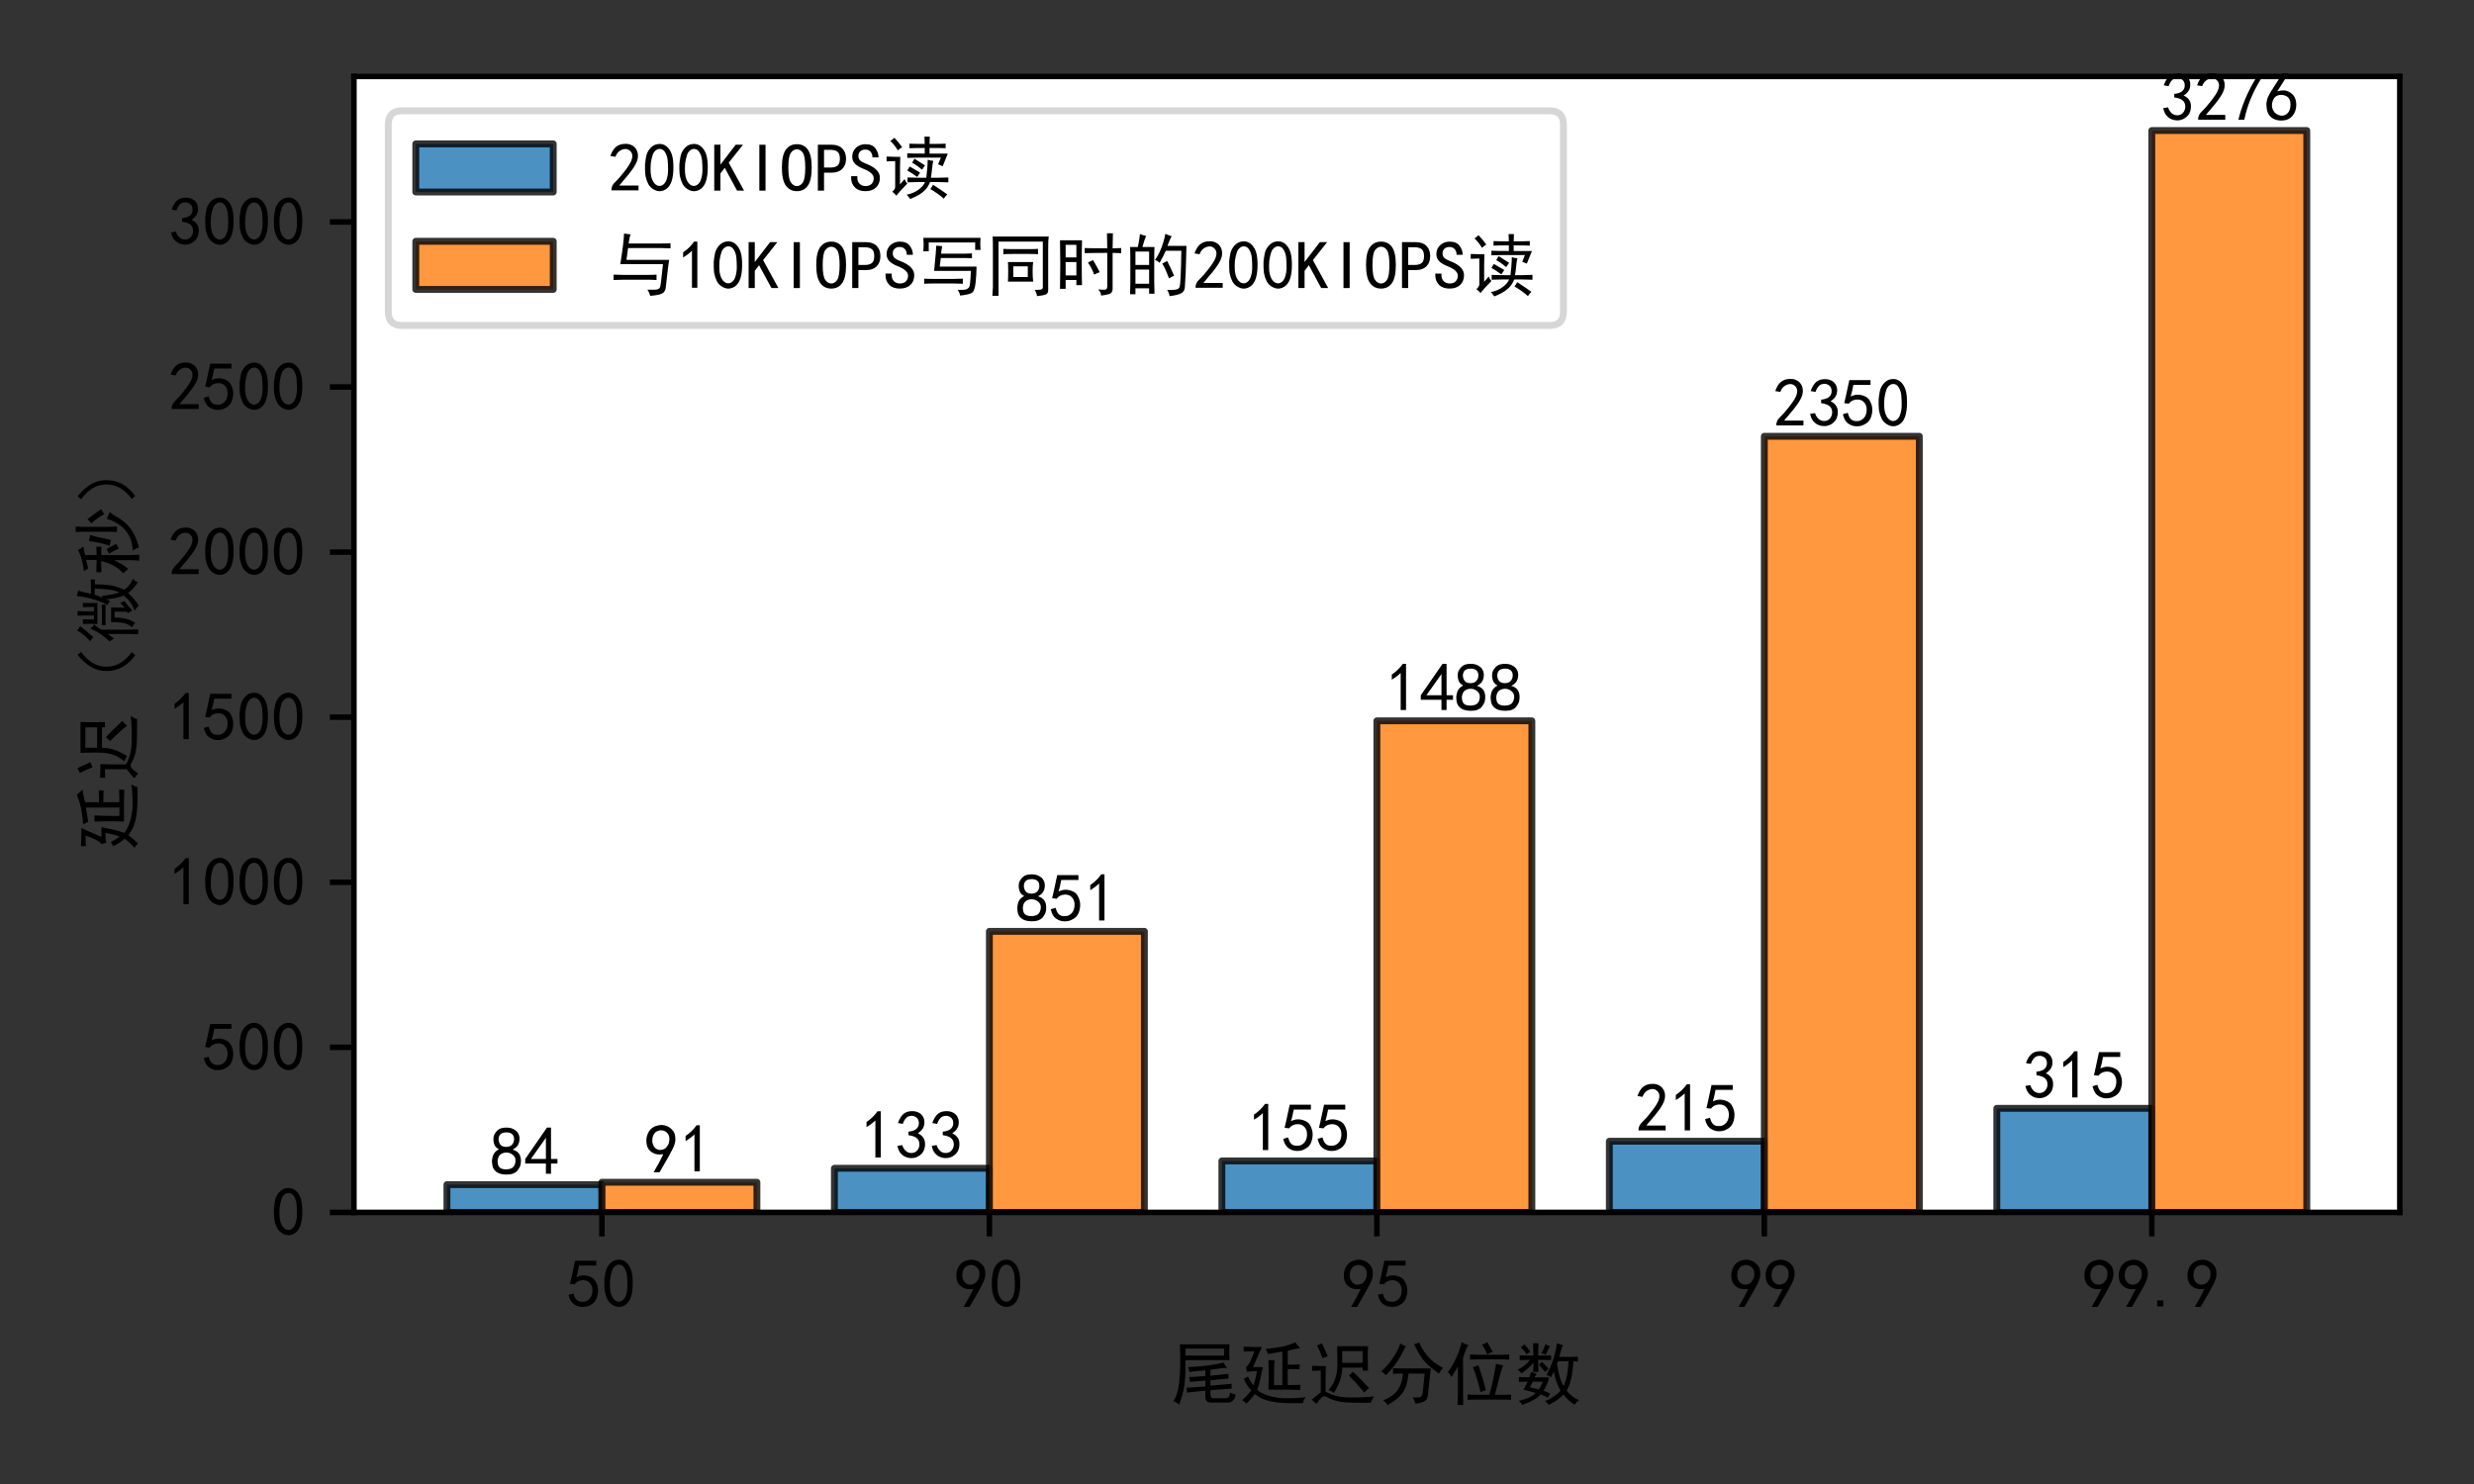 <?xml version="1.0" encoding="utf-8" standalone="no"?>
<!DOCTYPE svg PUBLIC "-//W3C//DTD SVG 1.1//EN"
  "http://www.w3.org/Graphics/SVG/1.1/DTD/svg11.dtd">
<!-- Created with matplotlib (https://matplotlib.org/) -->
<svg height="216pt" version="1.1" viewBox="0 0 360 216" width="360pt" xmlns="http://www.w3.org/2000/svg" xmlns:xlink="http://www.w3.org/1999/xlink">
 <rect x="0" y="0" width="360" height="216" fill="#333333" stroke="none"/>
 <defs>
  <style type="text/css">*{stroke-linecap:butt;stroke-linejoin:round;}</style>
 </defs>
 <g id="figure_1">
  <g id="patch_1">
   <path d="M 0 216 
L 360 216 
L 360 0 
L 0 0 
z
" style="fill:none;"/>
  </g>
  <g id="axes_1">
   <g id="patch_2">
    <path d="M 51.503 176.466 
L 349.2 176.466 
L 349.2 11.129 
L 51.503 11.129 
z
" style="fill:#ffffff;"/>
   </g>
   <g id="patch_3">
    <path clip-path="url(#pafb2ad40fd)" d="M 65.035 176.466 
L 87.588 176.466 
L 87.588 172.422 
L 65.035 172.422 
z
" style="fill:#1f77b4;opacity:0.8;stroke:#000000;stroke-linejoin:miter;"/>
   </g>
   <g id="patch_4">
    <path clip-path="url(#pafb2ad40fd)" d="M 121.417 176.466 
L 143.97 176.466 
L 143.97 170.047 
L 121.417 170.047 
z
" style="fill:#1f77b4;opacity:0.8;stroke:#000000;stroke-linejoin:miter;"/>
   </g>
   <g id="patch_5">
    <path clip-path="url(#pafb2ad40fd)" d="M 177.799 176.466 
L 200.352 176.466 
L 200.352 168.978 
L 177.799 168.978 
z
" style="fill:#1f77b4;opacity:0.8;stroke:#000000;stroke-linejoin:miter;"/>
   </g>
   <g id="patch_6">
    <path clip-path="url(#pafb2ad40fd)" d="M 234.181 176.466 
L 256.734 176.466 
L 256.734 166.111 
L 234.181 166.111 
z
" style="fill:#1f77b4;opacity:0.8;stroke:#000000;stroke-linejoin:miter;"/>
   </g>
   <g id="patch_7">
    <path clip-path="url(#pafb2ad40fd)" d="M 290.563 176.466 
L 313.116 176.466 
L 313.116 161.318 
L 290.563 161.318 
z
" style="fill:#1f77b4;opacity:0.8;stroke:#000000;stroke-linejoin:miter;"/>
   </g>
   <g id="patch_8">
    <path clip-path="url(#pafb2ad40fd)" d="M 87.588 176.466 
L 110.14 176.466 
L 110.14 172.08 
L 87.588 172.08 
z
" style="fill:#ff7f0e;opacity:0.8;stroke:#000000;stroke-linejoin:miter;"/>
   </g>
   <g id="patch_9">
    <path clip-path="url(#pafb2ad40fd)" d="M 143.97 176.466 
L 166.522 176.466 
L 166.522 135.559 
L 143.97 135.559 
z
" style="fill:#ff7f0e;opacity:0.8;stroke:#000000;stroke-linejoin:miter;"/>
   </g>
   <g id="patch_10">
    <path clip-path="url(#pafb2ad40fd)" d="M 200.352 176.466 
L 222.904 176.466 
L 222.904 104.922 
L 200.352 104.922 
z
" style="fill:#ff7f0e;opacity:0.8;stroke:#000000;stroke-linejoin:miter;"/>
   </g>
   <g id="patch_11">
    <path clip-path="url(#pafb2ad40fd)" d="M 256.734 176.466 
L 279.286 176.466 
L 279.286 63.503 
L 256.734 63.503 
z
" style="fill:#ff7f0e;opacity:0.8;stroke:#000000;stroke-linejoin:miter;"/>
   </g>
   <g id="patch_12">
    <path clip-path="url(#pafb2ad40fd)" d="M 313.116 176.466 
L 335.668 176.466 
L 335.668 19.002 
L 313.116 19.002 
z
" style="fill:#ff7f0e;opacity:0.8;stroke:#000000;stroke-linejoin:miter;"/>
   </g>
   <g id="matplotlib.axis_1">
    <g id="xtick_1">
     <g id="line2d_1">
      <defs>
       <path d="M 0 0 
L 0 3.5 
" id="mde27fe168c" style="stroke:#000000;stroke-width:0.8;"/>
      </defs>
      <g>
       <use style="stroke:#000000;stroke-width:0.8;" x="87.588" xlink:href="#mde27fe168c" y="176.466"/>
      </g>
     </g>
     <g id="text_1">
      <!-- 50 -->
      <g transform="translate(82.588 190.341)scale(0.1 -0.1)">
       <defs>
        <path d="M 8.594 20.703 
Q 11.328 10.156 17.969 8.984 
Q 24.609 7.812 28.703 10.344 
Q 32.812 12.891 34.562 16.984 
Q 36.328 21.094 36.125 26.172 
Q 35.938 31.25 33.391 34.766 
Q 30.859 38.281 26.953 39.453 
Q 23.047 40.625 18.156 39.453 
Q 13.281 38.281 10.156 33.984 
L 3.516 34.766 
Q 4.297 37.109 10.938 68.359 
L 41.797 68.359 
L 41.797 61.328 
L 16.797 61.328 
Q 14.844 50.781 12.891 44.531 
Q 18.75 47.266 23.828 47.062 
Q 28.906 46.875 33.594 44.719 
Q 38.281 42.578 40.422 38.859 
Q 42.578 35.156 43.547 31.438 
Q 44.531 27.734 44.328 23.438 
Q 44.141 19.141 42.578 14.641 
Q 41.016 10.156 37.891 7.219 
Q 34.766 4.297 30.266 2.531 
Q 25.781 0.781 19.922 1.172 
Q 14.062 1.562 8.781 5.469 
Q 3.516 9.375 1.562 18.75 
z
" id="SimHei-53"/>
        <path d="M 3.125 29.297 
Q 3.906 50 6.438 56.047 
Q 8.984 62.109 13.672 66.016 
Q 18.359 69.922 25.188 69.922 
Q 32.031 69.922 37.109 64.25 
Q 42.188 58.594 43.75 50 
Q 45.312 41.406 44.719 30.266 
Q 44.141 19.141 40.812 12.109 
Q 37.5 5.078 30.859 2.344 
Q 24.219 -0.391 17.578 2.922 
Q 10.938 6.25 8.203 11.719 
Q 5.469 17.188 4.297 23.234 
Q 3.125 29.297 3.906 50 
z
M 12.891 52.734 
Q 10.547 31.25 12.5 22.844 
Q 14.453 14.453 18.938 10.938 
Q 23.438 7.422 28.125 9.562 
Q 32.812 11.719 34.953 18.156 
Q 37.109 24.609 37.109 32.219 
Q 37.109 39.844 36.516 46.094 
Q 35.938 52.344 33 57.422 
Q 30.078 62.5 25.188 62.688 
Q 20.312 62.891 16.594 57.812 
Q 12.891 52.734 10.547 31.25 
z
" id="SimHei-48"/>
       </defs>
       <use xlink:href="#SimHei-53"/>
       <use x="50" xlink:href="#SimHei-48"/>
      </g>
     </g>
    </g>
    <g id="xtick_2">
     <g id="line2d_2">
      <g>
       <use style="stroke:#000000;stroke-width:0.8;" x="143.97" xlink:href="#mde27fe168c" y="176.466"/>
      </g>
     </g>
     <g id="text_2">
      <!-- 90 -->
      <g transform="translate(138.97 190.341)scale(0.1 -0.1)">
       <defs>
        <path d="M 12.5 1.172 
Q 21.094 15.625 26.562 27.344 
Q 16.797 25.781 10.344 29.875 
Q 3.906 33.984 2.531 41.016 
Q 1.172 48.047 2.734 53.703 
Q 4.297 59.375 7.609 63.078 
Q 10.938 66.797 15.625 68.359 
Q 20.312 69.922 24.016 69.922 
Q 27.734 69.922 31.641 68.359 
Q 35.547 66.797 38.672 63.672 
Q 41.797 60.547 42.969 57.219 
Q 44.141 53.906 44.141 48.625 
Q 44.141 43.359 40.234 35.156 
Q 36.328 26.953 21.094 1.172 
z
M 9.766 50 
Q 10.938 39.844 14.641 36.516 
Q 18.359 33.203 22.656 33.594 
Q 26.953 33.984 29.484 35.938 
Q 32.031 37.891 34.375 42.578 
Q 35.938 48.438 35.156 52.531 
Q 34.375 56.641 31.047 59.375 
Q 27.734 62.109 23.828 62.109 
Q 21.484 62.5 17.766 60.938 
Q 14.062 59.375 11.906 54.688 
Q 9.766 50 10.938 39.844 
z
" id="SimHei-57"/>
       </defs>
       <use xlink:href="#SimHei-57"/>
       <use x="50" xlink:href="#SimHei-48"/>
      </g>
     </g>
    </g>
    <g id="xtick_3">
     <g id="line2d_3">
      <g>
       <use style="stroke:#000000;stroke-width:0.8;" x="200.352" xlink:href="#mde27fe168c" y="176.466"/>
      </g>
     </g>
     <g id="text_3">
      <!-- 95 -->
      <g transform="translate(195.352 190.341)scale(0.1 -0.1)">
       <use xlink:href="#SimHei-57"/>
       <use x="50" xlink:href="#SimHei-53"/>
      </g>
     </g>
    </g>
    <g id="xtick_4">
     <g id="line2d_4">
      <g>
       <use style="stroke:#000000;stroke-width:0.8;" x="256.734" xlink:href="#mde27fe168c" y="176.466"/>
      </g>
     </g>
     <g id="text_4">
      <!-- 99 -->
      <g transform="translate(251.734 190.341)scale(0.1 -0.1)">
       <use xlink:href="#SimHei-57"/>
       <use x="50" xlink:href="#SimHei-57"/>
      </g>
     </g>
    </g>
    <g id="xtick_5">
     <g id="line2d_5">
      <g>
       <use style="stroke:#000000;stroke-width:0.8;" x="313.116" xlink:href="#mde27fe168c" y="176.466"/>
      </g>
     </g>
     <g id="text_5">
      <!-- 99.9 -->
      <g transform="translate(303.116 190.341)scale(0.1 -0.1)">
       <defs>
        <path d="M 16.797 1.953 
L 7.812 1.953 
L 7.812 10.547 
L 16.797 10.547 
z
" id="SimHei-46"/>
       </defs>
       <use xlink:href="#SimHei-57"/>
       <use x="50" xlink:href="#SimHei-57"/>
       <use x="100" xlink:href="#SimHei-46"/>
       <use x="150" xlink:href="#SimHei-57"/>
      </g>
     </g>
    </g>
    <g id="text_6">
     <!-- 尾延迟分位数 -->
     <g transform="translate(170.352 203.481)scale(0.1 -0.1)">
      <defs>
       <path d="M 85.547 78.125 
Q 85.156 72.266 85.156 66.406 
Q 85.156 60.938 85.547 55.078 
L 21.484 55.078 
Q 21.875 24.609 18.547 10.734 
Q 15.234 -3.125 12.109 -9.766 
Q 8.594 -5.859 3.906 -4.688 
Q 9.766 3.906 11.719 18.156 
Q 13.672 32.422 13.859 49.609 
Q 14.062 66.797 13.281 78.125 
L 85.547 78.125 
z
M 82.031 43.75 
Q 77.344 43.75 71.672 42.969 
Q 66.016 42.188 57.812 41.016 
L 57.812 32.422 
Q 77.734 34.375 83.984 35.156 
L 83.984 28.125 
Q 66.797 26.953 57.812 25.781 
L 57.812 17.969 
Q 77.734 19.531 88.672 20.703 
L 88.672 13.672 
Q 69.531 12.5 57.812 11.328 
L 57.812 5.859 
Q 57.812 -0.391 62.109 -0.391 
L 80.078 -0.391 
Q 85.938 -0.391 86.328 7.812 
Q 89.453 6.25 94.531 5.078 
Q 92.578 -6.641 82.812 -6.641 
L 58.984 -6.641 
Q 50.391 -6.641 50.391 1.172 
L 50.391 10.547 
Q 32.031 8.984 23.828 7.812 
L 23.047 14.844 
Q 33.203 15.625 50.391 16.797 
L 50.391 25.391 
Q 44.141 25 28.125 23.438 
L 26.953 30.469 
Q 32.031 30.469 50.391 32.031 
L 50.391 40.234 
Q 35.547 39.062 27.344 37.891 
Q 26.562 41.406 25.391 44.922 
Q 42.188 45.703 56.25 47.656 
Q 70.312 49.609 76.953 51.562 
Q 78.516 48.047 82.031 43.75 
z
M 77.734 61.719 
L 77.734 71.875 
L 21.484 71.875 
L 21.484 61.719 
z
" id="SimHei-23614"/>
       <path d="M 32.812 74.219 
Q 23.438 53.906 19.922 44.922 
L 33.984 44.922 
Q 32.031 34.375 30.266 26.75 
Q 28.516 19.141 25.781 11.719 
Q 31.641 6.641 42.375 3.312 
Q 53.125 0 65.234 -0.391 
Q 77.344 -0.781 96.484 1.172 
Q 92.969 -3.125 92.578 -7.422 
Q 75.391 -7.812 64.25 -7.219 
Q 53.125 -6.641 45.312 -4.875 
Q 37.5 -3.125 32.422 -0.578 
Q 27.344 1.953 22.266 5.859 
Q 16.406 -2.344 10.156 -8.203 
Q 7.812 -5.469 3.906 -3.125 
Q 11.328 3.125 17.188 10.938 
Q 12.891 16.016 10.734 19.531 
Q 8.594 23.047 6.25 27.734 
Q 7.812 28.516 12.5 31.25 
Q 14.844 26.562 16.406 24.016 
Q 17.969 21.484 20.312 18.359 
Q 23.047 25.391 25.781 39.062 
Q 15.625 39.062 11.328 37.891 
L 9.375 44.922 
Q 12.891 46.875 16.406 54.688 
Q 19.922 62.5 21.875 67.969 
Q 12.5 67.969 6.25 67.578 
L 6.25 74.609 
Q 17.578 74.219 22.656 74.219 
z
M 88.672 72.266 
Q 83.594 72.266 70.312 68.75 
L 70.312 48.438 
Q 81.25 48.438 87.5 48.828 
L 87.5 41.797 
Q 81.25 42.188 70.312 42.188 
L 70.312 18.75 
Q 77.734 18.75 88.672 19.141 
L 88.672 11.719 
Q 78.125 12.109 71.875 12.109 
L 42.188 12.109 
Q 42.578 21.875 42.578 28.516 
L 42.578 37.5 
Q 42.578 44.531 42.188 55.078 
L 51.172 55.078 
Q 50.391 44.531 50.391 34.375 
L 50.391 18.75 
L 62.5 18.75 
L 62.5 67.578 
Q 48.047 65.234 41.406 64.062 
Q 40.625 66.797 38.281 71.484 
Q 51.562 72.656 60.734 74.406 
Q 69.922 76.172 81.25 80.859 
Q 82.422 78.906 88.672 72.266 
z
" id="SimHei-24310"/>
       <path d="M 87.109 75.391 
Q 86.719 64.062 86.719 57.812 
Q 86.719 51.562 87.109 39.844 
L 79.297 39.844 
L 79.297 44.141 
L 49.609 44.141 
Q 49.219 33.594 46.672 26.172 
Q 44.141 18.75 37.5 7.422 
Q 34.375 9.766 29.688 11.719 
Q 35.938 18.75 38.469 25.391 
Q 41.016 32.031 41.797 37.891 
Q 42.578 43.75 42.578 53.125 
Q 42.578 62.5 42.188 75.391 
L 87.109 75.391 
z
M 25.781 46.484 
Q 25.391 39.062 25.391 31.25 
L 25.391 9.375 
Q 38.281 1.172 59.375 0.781 
Q 80.469 0.391 96.094 2.344 
Q 92.188 -2.734 91.406 -7.031 
Q 76.953 -7.031 65.812 -6.828 
Q 54.688 -6.641 48.047 -5.656 
Q 41.406 -4.688 36.125 -2.734 
Q 30.859 -0.781 26.953 1.562 
Q 23.047 3.906 19.531 0.578 
Q 16.016 -2.734 12.109 -8.594 
Q 8.984 -5.469 5.078 -2.734 
Q 14.062 5.078 18.359 8.203 
L 18.359 39.844 
Q 11.328 39.844 5.859 39.453 
L 5.859 46.875 
Q 11.719 46.484 18.359 46.484 
z
M 79.297 51.172 
L 79.297 68.359 
L 49.609 68.359 
L 49.609 51.172 
z
M 64.844 38.281 
Q 70.312 33.984 88.672 14.453 
Q 85.547 12.109 81.641 7.812 
Q 72.656 19.141 59.375 32.422 
Q 62.109 34.766 64.844 38.281 
z
M 19.922 79.688 
Q 25 69.531 28.516 60.938 
Q 24.219 59.375 21.094 57.812 
Q 17.578 67.578 12.891 76.562 
Q 16.797 77.734 19.922 79.688 
z
" id="SimHei-36831"/>
       <path d="M 15.625 -10.156 
Q 12.891 -5.859 8.984 -3.516 
Q 15.234 -1.172 20.312 2.141 
Q 25.391 5.469 29.297 10.344 
Q 33.203 15.234 35.156 21.094 
Q 37.109 26.953 37.891 35.547 
Q 28.906 35.547 23.438 35.156 
L 23.438 43.359 
Q 29.688 42.969 39.453 42.969 
L 78.516 42.969 
Q 77.734 37.109 77.344 32.812 
L 74.219 3.906 
Q 73.438 -3.125 67.969 -5.469 
Q 62.5 -7.812 55.859 -8.203 
Q 55.469 -4.297 51.953 0.781 
Q 60.156 0.391 63.078 1.359 
Q 66.016 2.344 66.797 8.203 
L 69.531 35.547 
L 46.094 35.547 
Q 44.922 25.391 42.766 18.547 
Q 40.625 11.719 36.719 6.641 
Q 32.812 1.562 27.344 -2.734 
Q 21.875 -7.031 15.625 -10.156 
z
M 61.719 80.859 
Q 64.453 72.656 72.844 62.109 
Q 81.25 51.562 96.484 43.75 
Q 93.359 41.016 90.234 35.547 
Q 83.203 40.625 77.922 45.109 
Q 72.656 49.609 69.141 53.516 
Q 65.625 57.422 61.328 64.641 
Q 57.031 71.875 54.297 78.125 
Q 58.594 79.297 61.719 80.859 
z
M 42.188 75.391 
Q 38.672 69.141 36.328 64.453 
Q 33.984 59.766 31.641 56.047 
Q 29.297 52.344 24.609 46.094 
Q 19.922 39.844 13.281 33.203 
Q 9.766 36.719 6.25 38.672 
Q 14.062 45.703 18.547 51.562 
Q 23.047 57.422 27.141 64.25 
Q 31.25 71.094 34.375 79.297 
Q 37.5 76.953 42.188 75.391 
z
" id="SimHei-20998"/>
       <path d="M 33.203 76.953 
Q 30.469 74.219 25.391 58.594 
L 25.391 8.984 
Q 25.391 -3.516 25.781 -10.156 
L 17.188 -10.156 
Q 17.969 -3.125 17.969 8.594 
L 17.969 46.094 
Q 12.109 35.547 8.594 30.469 
Q 5.859 35.547 3.125 37.891 
Q 8.203 43.359 14.25 55.859 
Q 20.312 68.359 23.438 81.25 
Q 28.516 78.125 33.203 76.953 
z
M 83.984 47.266 
Q 82.422 44.922 79.688 35.156 
Q 76.953 25.391 71.875 4.688 
L 85.156 4.688 
Q 92.578 4.688 95.312 5.078 
L 95.312 -2.734 
Q 91.797 -2.344 85.156 -2.344 
L 45.312 -2.344 
Q 35.547 -2.344 32.031 -2.734 
L 32.031 5.078 
Q 35.547 4.688 44.531 4.688 
L 63.672 4.688 
Q 68.75 21.875 73.438 49.609 
Q 79.688 48.047 83.984 47.266 
z
M 82.031 62.891 
Q 89.062 62.891 92.578 63.281 
L 92.578 55.859 
Q 89.062 56.25 81.641 56.25 
L 46.875 56.25 
Q 41.406 56.25 35.547 55.859 
L 35.547 63.281 
Q 41.797 62.891 46.875 62.891 
z
M 47.656 47.656 
Q 54.688 27.734 58.594 11.328 
Q 53.906 9.766 50.781 8.594 
Q 48.828 17.578 46.281 26.172 
Q 43.75 34.766 39.844 44.922 
Q 43.75 45.703 47.656 47.656 
z
M 60.547 81.25 
Q 65.234 73.047 68.75 67.188 
Q 65.625 66.406 60.547 63.672 
Q 57.812 70.703 53.125 77.344 
Q 57.031 78.906 60.547 81.25 
z
" id="SimHei-20301"/>
       <path d="M 70.703 76.953 
Q 69.922 75 68.75 71.672 
Q 67.578 68.359 65.234 59.766 
L 83.203 59.766 
Q 87.109 59.766 92.578 60.156 
L 92.578 53.125 
Q 88.281 53.516 85.938 53.516 
Q 85.938 47.266 83.781 33.781 
Q 81.641 20.312 76.172 10.547 
Q 80.078 5.859 84.953 2.141 
Q 89.844 -1.562 94.141 -3.125 
Q 89.453 -6.641 87.891 -9.766 
Q 83.203 -7.031 79.297 -3.516 
Q 75.391 0 71.484 5.078 
Q 67.188 0.391 62.297 -2.922 
Q 57.422 -6.25 50 -10.156 
Q 48.047 -6.641 44.531 -4.688 
Q 50.391 -2.344 57.031 1.953 
Q 63.672 6.25 67.188 10.547 
Q 64.453 16.016 61.906 22.266 
Q 59.375 28.516 57.422 38.672 
Q 56.25 35.547 53.516 30.469 
Q 50.781 32.031 46.875 33.594 
Q 53.125 44.531 57.031 57.422 
Q 60.938 70.312 62.109 79.688 
Q 66.797 77.734 70.703 76.953 
z
M 32.812 35.156 
Q 31.25 33.594 29.297 30.078 
L 50.781 30.078 
Q 48.438 20.312 42.578 10.547 
Q 48.828 8.203 52.344 6.25 
Q 50.391 3.516 48.828 0.391 
Q 45.312 2.734 38.281 5.078 
Q 30.469 -3.516 11.328 -10.156 
Q 9.375 -5.859 6.25 -4.297 
Q 24.609 0 31.25 7.422 
Q 20.312 10.156 13.281 12.109 
Q 15.625 15.625 19.531 23.828 
Q 15.625 23.828 6.641 23.438 
L 6.641 30.469 
Q 14.062 30.078 21.875 30.078 
Q 23.438 33.594 24.219 37.891 
Q 28.516 36.328 32.812 35.156 
z
M 27.734 61.719 
Q 27.734 71.094 27.344 79.688 
L 35.156 79.688 
Q 34.766 71.484 34.766 61.719 
Q 48.047 61.719 53.516 62.109 
L 53.516 55.078 
Q 48.047 55.469 34.766 55.469 
Q 34.766 44.141 35.156 37.891 
L 27.344 37.891 
Q 27.734 43.359 27.734 51.562 
Q 25.781 48.438 20.312 43.547 
Q 14.844 38.672 10.156 35.938 
Q 8.203 39.453 4.297 41.016 
Q 7.812 42.188 13.672 46.484 
Q 19.531 50.781 22.656 55.469 
Q 14.844 55.469 7.812 55.078 
L 7.812 62.109 
Q 14.453 61.719 27.734 61.719 
z
M 62.109 49.609 
Q 65.625 26.562 71.875 17.578 
Q 75.781 26.562 77.141 35.734 
Q 78.516 44.922 78.906 53.516 
L 63.672 53.516 
L 62.109 49.609 
z
M 22.656 15.625 
Q 27.344 14.453 35.547 12.5 
Q 38.672 16.406 41.406 23.828 
L 26.953 23.828 
Q 25 19.922 22.656 15.625 
z
M 51.953 75.391 
Q 50 72.266 48.828 69.531 
Q 47.656 66.797 45.703 62.891 
Q 42.578 64.453 39.453 65.234 
Q 42.578 70.312 45.312 78.125 
Q 49.219 76.172 51.953 75.391 
z
M 40.234 52.734 
Q 45.312 47.656 50 42.578 
Q 47.656 40.625 44.922 37.891 
Q 39.453 44.531 35.938 48.438 
Q 38.281 50.391 40.234 52.734 
z
M 14.453 78.125 
Q 19.922 72.656 23.438 67.188 
L 17.578 63.672 
Q 14.844 69.141 9.375 73.828 
Q 12.891 76.172 14.453 78.125 
z
" id="SimHei-25968"/>
      </defs>
      <use xlink:href="#SimHei-23614"/>
      <use x="100" xlink:href="#SimHei-24310"/>
      <use x="200" xlink:href="#SimHei-36831"/>
      <use x="300" xlink:href="#SimHei-20998"/>
      <use x="400" xlink:href="#SimHei-20301"/>
      <use x="500" xlink:href="#SimHei-25968"/>
     </g>
    </g>
   </g>
   <g id="matplotlib.axis_2">
    <g id="ytick_1">
     <g id="line2d_6">
      <defs>
       <path d="M 0 0 
L -3.5 0 
" id="m60b2b088fc" style="stroke:#000000;stroke-width:0.8;"/>
      </defs>
      <g>
       <use style="stroke:#000000;stroke-width:0.8;" x="51.503" xlink:href="#m60b2b088fc" y="176.466"/>
      </g>
     </g>
     <g id="text_7">
      <!-- 0 -->
      <g transform="translate(39.503 179.903)scale(0.1 -0.1)">
       <use xlink:href="#SimHei-48"/>
      </g>
     </g>
    </g>
    <g id="ytick_2">
     <g id="line2d_7">
      <g>
       <use style="stroke:#000000;stroke-width:0.8;" x="51.503" xlink:href="#m60b2b088fc" y="152.439"/>
      </g>
     </g>
     <g id="text_8">
      <!-- 500 -->
      <g transform="translate(29.503 155.876)scale(0.1 -0.1)">
       <use xlink:href="#SimHei-53"/>
       <use x="50" xlink:href="#SimHei-48"/>
       <use x="100" xlink:href="#SimHei-48"/>
      </g>
     </g>
    </g>
    <g id="ytick_3">
     <g id="line2d_8">
      <g>
       <use style="stroke:#000000;stroke-width:0.8;" x="51.503" xlink:href="#m60b2b088fc" y="128.412"/>
      </g>
     </g>
     <g id="text_9">
      <!-- 1000 -->
      <g transform="translate(24.503 131.849)scale(0.1 -0.1)">
       <defs>
        <path d="M 21.875 56.25 
Q 16.797 51.172 8.984 46.484 
L 8.984 53.906 
Q 18.75 60.547 25 69.531 
L 29.688 69.531 
L 29.688 2.344 
L 21.875 2.344 
z
" id="SimHei-49"/>
       </defs>
       <use xlink:href="#SimHei-49"/>
       <use x="50" xlink:href="#SimHei-48"/>
       <use x="100" xlink:href="#SimHei-48"/>
       <use x="150" xlink:href="#SimHei-48"/>
      </g>
     </g>
    </g>
    <g id="ytick_4">
     <g id="line2d_9">
      <g>
       <use style="stroke:#000000;stroke-width:0.8;" x="51.503" xlink:href="#m60b2b088fc" y="104.385"/>
      </g>
     </g>
     <g id="text_10">
      <!-- 1500 -->
      <g transform="translate(24.503 107.822)scale(0.1 -0.1)">
       <use xlink:href="#SimHei-49"/>
       <use x="50" xlink:href="#SimHei-53"/>
       <use x="100" xlink:href="#SimHei-48"/>
       <use x="150" xlink:href="#SimHei-48"/>
      </g>
     </g>
    </g>
    <g id="ytick_5">
     <g id="line2d_10">
      <g>
       <use style="stroke:#000000;stroke-width:0.8;" x="51.503" xlink:href="#m60b2b088fc" y="80.358"/>
      </g>
     </g>
     <g id="text_11">
      <!-- 2000 -->
      <g transform="translate(24.503 83.795)scale(0.1 -0.1)">
       <defs>
        <path d="M 4.688 3.906 
Q 5.078 9.766 10.156 14.453 
Q 15.234 19.141 23.047 29.094 
Q 30.859 39.062 33.203 44.531 
Q 35.547 50 34.953 53.906 
Q 34.375 57.812 31.25 60.344 
Q 28.125 62.891 24.016 62.5 
Q 19.922 62.109 16.203 59.375 
Q 12.5 56.641 10.547 51.172 
L 3.125 52.344 
Q 6.25 61.328 11.125 65.422 
Q 16.016 69.531 22.656 69.922 
Q 26.562 70.312 29.688 69.719 
Q 32.812 69.141 36.125 66.984 
Q 39.453 64.844 41.594 60.547 
Q 43.75 56.25 43.156 50.188 
Q 42.578 44.141 37.109 35.734 
Q 31.641 27.344 16.016 9.375 
L 44.141 9.375 
L 44.141 2.344 
L 4.688 2.344 
z
" id="SimHei-50"/>
       </defs>
       <use xlink:href="#SimHei-50"/>
       <use x="50" xlink:href="#SimHei-48"/>
       <use x="100" xlink:href="#SimHei-48"/>
       <use x="150" xlink:href="#SimHei-48"/>
      </g>
     </g>
    </g>
    <g id="ytick_6">
     <g id="line2d_11">
      <g>
       <use style="stroke:#000000;stroke-width:0.8;" x="51.503" xlink:href="#m60b2b088fc" y="56.331"/>
      </g>
     </g>
     <g id="text_12">
      <!-- 2500 -->
      <g transform="translate(24.503 59.768)scale(0.1 -0.1)">
       <use xlink:href="#SimHei-50"/>
       <use x="50" xlink:href="#SimHei-53"/>
       <use x="100" xlink:href="#SimHei-48"/>
       <use x="150" xlink:href="#SimHei-48"/>
      </g>
     </g>
    </g>
    <g id="ytick_7">
     <g id="line2d_12">
      <g>
       <use style="stroke:#000000;stroke-width:0.8;" x="51.503" xlink:href="#m60b2b088fc" y="32.304"/>
      </g>
     </g>
     <g id="text_13">
      <!-- 3000 -->
      <g transform="translate(24.503 35.741)scale(0.1 -0.1)">
       <defs>
        <path d="M 3.906 19.141 
L 10.938 20.312 
Q 12.5 15.234 16.016 11.906 
Q 19.531 8.594 24.797 8.781 
Q 30.078 8.984 33.203 13.078 
Q 36.328 17.188 35.938 22.453 
Q 35.547 27.734 31.828 30.656 
Q 28.125 33.594 19.922 34.766 
L 19.922 39.844 
Q 28.125 40.625 31.828 44.141 
Q 35.547 47.656 35.156 53.312 
Q 34.766 58.984 30.078 61.516 
Q 25.391 64.062 20.109 62.109 
Q 14.844 60.156 11.719 51.172 
L 4.688 52.344 
Q 7.031 59.375 11.125 64.062 
Q 15.234 68.75 22.266 69.531 
Q 29.297 70.312 34.562 67.766 
Q 39.844 65.234 41.984 59.953 
Q 44.141 54.688 42.578 48.438 
Q 41.016 42.188 33.594 37.5 
Q 39.062 35.156 41.984 30.469 
Q 44.922 25.781 43.938 18.156 
Q 42.969 10.547 37.109 5.859 
Q 31.25 1.172 23.828 1.359 
Q 16.406 1.562 10.938 6.047 
Q 5.469 10.547 3.906 19.141 
z
" id="SimHei-51"/>
       </defs>
       <use xlink:href="#SimHei-51"/>
       <use x="50" xlink:href="#SimHei-48"/>
       <use x="100" xlink:href="#SimHei-48"/>
       <use x="150" xlink:href="#SimHei-48"/>
      </g>
     </g>
    </g>
    <g id="text_14">
     <!-- 延迟（微秒） -->
     <g transform="translate(19.253 123.797)rotate(-90)scale(0.1 -0.1)">
      <defs>
       <path d="M 84.766 79.688 
L 89.062 74.609 
Q 66.797 58.203 67.578 36.719 
Q 67.969 16.016 88.672 0.781 
L 84.375 -4.297 
Q 60.547 12.891 61.328 39.062 
Q 61.328 60.547 84.766 79.688 
z
" id="SimHei-65288"/>
       <path d="M 63.281 32.422 
Q 60.156 35.156 57.422 35.938 
Q 63.281 47.266 66.594 59.953 
Q 69.922 72.656 70.312 80.859 
Q 74.609 79.297 78.516 78.906 
Q 76.172 73.438 73.828 60.156 
L 86.328 60.156 
Q 90.625 60.156 94.531 60.547 
L 94.531 54.297 
Q 88.672 54.688 87.5 54.688 
Q 87.5 43.75 86.328 33.781 
Q 85.156 23.828 79.688 12.109 
Q 81.641 8.203 85.734 4.875 
Q 89.844 1.562 95.703 -1.172 
Q 91.016 -4.297 90.625 -8.203 
Q 80.859 -2.344 75 6.25 
Q 66.797 -2.734 56.641 -9.375 
Q 53.906 -6.25 49.219 -3.516 
Q 57.422 0 62.109 3.516 
Q 66.797 7.031 71.094 12.5 
Q 66.797 23.047 65.625 38.281 
z
M 29.297 55.469 
Q 25.781 52.734 21.484 44.922 
L 21.484 7.422 
Q 21.484 0.391 21.875 -8.594 
L 14.844 -8.594 
Q 15.234 0.391 15.234 7.422 
L 15.234 35.938 
Q 11.719 31.25 8.594 26.562 
Q 6.641 30.469 4.297 32.812 
Q 8.984 37.5 14.453 45.312 
Q 19.922 53.125 23.047 61.328 
Q 25.781 57.031 29.297 55.469 
z
M 53.906 30.859 
Q 53.516 23.438 53.516 11.328 
Q 57.031 14.062 60.156 17.578 
L 63.281 11.328 
Q 60.547 9.766 56.828 6.641 
Q 53.125 3.516 49.609 0 
L 45.703 5.859 
Q 47.656 7.422 47.656 10.938 
L 47.656 25.781 
L 39.062 25.781 
Q 39.062 17.188 37.688 10.344 
Q 36.328 3.516 31.25 -4.297 
Q 28.516 -1.172 25 0.391 
Q 30.859 7.031 31.828 16.203 
Q 32.812 25.391 32.422 30.859 
L 53.906 30.859 
z
M 36.719 71.875 
Q 36.328 65.234 36.328 55.859 
L 42.188 55.859 
Q 42.188 71.484 41.797 79.688 
L 48.438 79.688 
Q 48.047 71.875 48.047 55.859 
L 54.688 55.859 
Q 54.688 63.672 54.297 71.875 
L 60.547 71.875 
Q 60.156 67.578 60.156 61.328 
Q 60.156 55.469 60.547 50.781 
L 29.688 50.781 
Q 30.078 56.25 30.078 61.328 
Q 30.078 66.406 29.688 71.875 
L 36.719 71.875 
z
M 70.703 44.141 
Q 72.266 27.734 75.781 18.75 
Q 78.906 26.562 79.875 34.562 
Q 80.859 42.578 81.25 54.688 
L 72.266 54.688 
Q 70.703 49.609 67.969 43.359 
z
M 26.562 75.781 
Q 19.922 67.188 10.547 56.641 
Q 8.203 59.375 4.688 61.328 
Q 16.016 71.484 20.312 80.469 
Q 22.656 78.125 26.562 75.781 
z
M 57.812 38.672 
Q 51.953 39.062 42.969 39.062 
Q 33.984 39.062 28.125 38.672 
L 28.125 44.531 
Q 33.984 44.141 42.969 44.141 
Q 51.953 44.141 57.812 44.531 
z
" id="SimHei-24494"/>
       <path d="M 42.578 71.094 
Q 38.672 70.703 35.938 70.109 
Q 33.203 69.531 30.078 68.75 
L 30.078 51.953 
Q 35.156 51.953 42.188 52.344 
L 42.188 44.922 
Q 35.156 45.312 30.078 45.312 
L 30.078 2.734 
Q 30.078 -2.344 30.469 -10.156 
L 21.875 -10.156 
Q 22.656 -2.344 22.656 2.734 
L 22.656 26.953 
Q 20.312 21.484 16.984 15.625 
Q 13.672 9.766 9.766 5.859 
Q 7.031 9.766 3.516 13.281 
Q 9.375 17.969 14.062 26.172 
Q 18.75 34.375 21.484 45.312 
L 19.922 45.312 
Q 13.281 45.312 5.078 44.922 
L 5.078 52.344 
Q 13.281 51.953 19.922 51.953 
L 23.047 51.953 
L 23.047 67.188 
Q 16.016 65.234 10.547 64.062 
Q 8.984 67.188 6.641 70.312 
Q 14.844 71.484 22.062 73.234 
Q 29.297 75 37.5 78.906 
Q 39.453 75 42.578 71.094 
z
M 92.969 32.812 
Q 89.062 29.297 86.125 23.438 
Q 83.203 17.578 77.922 11.328 
Q 72.656 5.078 64.453 -0.188 
Q 56.25 -5.469 41.016 -9.766 
Q 39.844 -5.078 36.719 -0.781 
Q 46.484 0 54.094 2.922 
Q 61.719 5.859 67.188 10.938 
Q 72.656 16.016 76.562 22.656 
Q 80.469 29.297 82.812 37.109 
Q 85.547 35.938 92.969 32.812 
z
M 71.484 82.422 
Q 71.094 76.172 71.094 68.75 
L 71.094 36.328 
Q 71.094 30.078 71.484 22.266 
L 63.672 22.266 
Q 64.062 30.469 64.062 36.328 
L 64.062 68.75 
Q 64.062 75.391 63.672 82.422 
L 71.484 82.422 
z
M 59.375 61.328 
Q 57.422 56.641 55.469 46.484 
Q 53.516 36.328 51.953 30.859 
Q 46.875 32.031 43.359 33.203 
Q 45.312 36.719 47.266 45.312 
Q 49.219 53.906 50.391 63.281 
Q 54.688 62.109 59.375 61.328 
z
M 82.422 65.234 
Q 85.156 61.328 89.062 56.25 
Q 92.969 51.172 96.875 45.312 
Q 93.359 43.359 89.453 41.016 
Q 87.109 45.312 83.781 50.188 
Q 80.469 55.078 76.172 59.766 
Q 79.297 62.109 82.422 65.234 
z
M 38.672 37.5 
Q 40.234 34.766 42.188 31.438 
Q 44.141 28.125 46.484 23.438 
Q 43.359 21.875 39.453 19.531 
Q 37.891 23.438 35.938 27.141 
Q 33.984 30.859 32.031 33.594 
Q 35.156 35.156 38.672 37.5 
z
" id="SimHei-31186"/>
       <path d="M 15.625 79.688 
Q 39.062 60.547 39.062 39.062 
Q 39.844 12.891 16.016 -4.297 
L 11.719 0.781 
Q 32.422 16.016 32.812 36.719 
Q 33.594 58.203 11.328 74.609 
L 15.625 79.688 
z
" id="SimHei-65289"/>
      </defs>
      <use xlink:href="#SimHei-24310"/>
      <use x="100" xlink:href="#SimHei-36831"/>
      <use x="200" xlink:href="#SimHei-65288"/>
      <use x="300" xlink:href="#SimHei-24494"/>
      <use x="400" xlink:href="#SimHei-31186"/>
      <use x="500" xlink:href="#SimHei-65289"/>
     </g>
    </g>
   </g>
   <g id="patch_13">
    <path d="M 51.503 176.466 
L 51.503 11.129 
" style="fill:none;stroke:#000000;stroke-linecap:square;stroke-linejoin:miter;stroke-width:0.8;"/>
   </g>
   <g id="patch_14">
    <path d="M 349.2 176.466 
L 349.2 11.129 
" style="fill:none;stroke:#000000;stroke-linecap:square;stroke-linejoin:miter;stroke-width:0.8;"/>
   </g>
   <g id="patch_15">
    <path d="M 51.503 176.466 
L 349.2 176.466 
" style="fill:none;stroke:#000000;stroke-linecap:square;stroke-linejoin:miter;stroke-width:0.8;"/>
   </g>
   <g id="patch_16">
    <path d="M 51.503 11.129 
L 349.2 11.129 
" style="fill:none;stroke:#000000;stroke-linecap:square;stroke-linejoin:miter;stroke-width:0.8;"/>
   </g>
   <g id="text_15">
    <!-- 84 -->
    <g transform="translate(71.311 171.076)scale(0.1 -0.1)">
     <defs>
      <path d="M 2.734 16.797 
Q 2.734 26.172 5.078 30.656 
Q 7.422 35.156 12.891 37.891 
Q 8.203 40.625 6.641 43.938 
Q 5.078 47.266 4.875 51.562 
Q 4.688 55.859 6.047 58.984 
Q 7.422 62.109 10.156 64.844 
Q 12.891 67.578 16.203 68.547 
Q 19.531 69.531 23.438 69.531 
Q 27.344 69.531 30.469 68.75 
Q 33.594 67.969 37.109 65.422 
Q 40.625 62.891 42.188 58.203 
Q 43.75 53.516 41.984 47.266 
Q 40.234 41.016 32.812 37.5 
Q 39.453 35.547 42.188 31.438 
Q 44.922 27.344 44.922 21.484 
Q 44.922 15.625 43.156 12.109 
Q 41.406 8.594 39.25 6.25 
Q 37.109 3.906 33.391 2.531 
Q 29.688 1.172 24.016 1.172 
Q 18.359 1.172 14.25 2.531 
Q 10.156 3.906 7.422 6.641 
Q 4.688 9.375 3.703 13.078 
Q 2.734 16.797 2.734 26.172 
z
M 10.938 26.562 
Q 10.547 17.188 12.297 13.672 
Q 14.062 10.156 18.75 9.172 
Q 23.438 8.203 28.516 9.375 
Q 33.594 10.547 35.547 14.844 
Q 37.5 19.141 36.906 23.438 
Q 36.328 27.734 32.031 30.656 
Q 27.734 33.594 22.656 33.203 
Q 17.578 32.812 14.25 29.688 
Q 10.938 26.562 10.547 17.188 
z
M 12.109 56.25 
Q 12.109 48.438 14.844 44.922 
Q 17.578 41.406 23.438 41.406 
Q 29.297 41.406 32.219 44.922 
Q 35.156 48.438 34.953 53.312 
Q 34.766 58.203 31.438 60.547 
Q 28.125 62.891 22.453 62.5 
Q 16.797 62.109 14.453 59.172 
Q 12.109 56.25 12.109 48.438 
z
" id="SimHei-56"/>
      <path d="M 31.25 17.188 
L 1.172 17.188 
L 1.172 23.828 
L 32.812 69.531 
L 38.672 69.531 
L 38.672 23.828 
L 48.047 23.828 
L 48.047 17.188 
L 38.672 17.188 
L 38.672 2.344 
L 31.25 2.344 
z
M 31.25 23.828 
L 31.25 54.688 
L 9.375 23.828 
z
" id="SimHei-52"/>
     </defs>
     <use xlink:href="#SimHei-56"/>
     <use x="50" xlink:href="#SimHei-52"/>
    </g>
   </g>
   <g id="text_16">
    <!-- 133 -->
    <g transform="translate(125.193 168.701)scale(0.1 -0.1)">
     <use xlink:href="#SimHei-49"/>
     <use x="50" xlink:href="#SimHei-51"/>
     <use x="100" xlink:href="#SimHei-51"/>
    </g>
   </g>
   <g id="text_17">
    <!-- 155 -->
    <g transform="translate(181.575 167.631)scale(0.1 -0.1)">
     <use xlink:href="#SimHei-49"/>
     <use x="50" xlink:href="#SimHei-53"/>
     <use x="100" xlink:href="#SimHei-53"/>
    </g>
   </g>
   <g id="text_18">
    <!-- 215 -->
    <g transform="translate(237.957 164.765)scale(0.1 -0.1)">
     <use xlink:href="#SimHei-50"/>
     <use x="50" xlink:href="#SimHei-49"/>
     <use x="100" xlink:href="#SimHei-53"/>
    </g>
   </g>
   <g id="text_19">
    <!-- 315 -->
    <g transform="translate(294.339 159.972)scale(0.1 -0.1)">
     <use xlink:href="#SimHei-51"/>
     <use x="50" xlink:href="#SimHei-49"/>
     <use x="100" xlink:href="#SimHei-53"/>
    </g>
   </g>
   <g id="text_20">
    <!-- 91 -->
    <g transform="translate(93.864 170.734)scale(0.1 -0.1)">
     <use xlink:href="#SimHei-57"/>
     <use x="50" xlink:href="#SimHei-49"/>
    </g>
   </g>
   <g id="text_21">
    <!-- 851 -->
    <g transform="translate(147.746 134.213)scale(0.1 -0.1)">
     <use xlink:href="#SimHei-56"/>
     <use x="50" xlink:href="#SimHei-53"/>
     <use x="100" xlink:href="#SimHei-49"/>
    </g>
   </g>
   <g id="text_22">
    <!-- 1488 -->
    <g transform="translate(201.628 103.576)scale(0.1 -0.1)">
     <use xlink:href="#SimHei-49"/>
     <use x="50" xlink:href="#SimHei-52"/>
     <use x="100" xlink:href="#SimHei-56"/>
     <use x="150" xlink:href="#SimHei-56"/>
    </g>
   </g>
   <g id="text_23">
    <!-- 2350 -->
    <g transform="translate(258.01 62.157)scale(0.1 -0.1)">
     <use xlink:href="#SimHei-50"/>
     <use x="50" xlink:href="#SimHei-51"/>
     <use x="100" xlink:href="#SimHei-53"/>
     <use x="150" xlink:href="#SimHei-48"/>
    </g>
   </g>
   <g id="text_24">
    <!-- 3276 -->
    <g transform="translate(314.392 17.656)scale(0.1 -0.1)">
     <defs>
      <path d="M 13.281 2.344 
Q 20.312 32.031 37.891 61.328 
L 4.297 61.328 
L 4.297 68.359 
L 46.094 68.359 
L 46.094 61.719 
Q 27.734 32.031 21.875 2.344 
L 13.281 2.344 
z
" id="SimHei-55"/>
      <path d="M 3.516 19.531 
Q 4.297 30.859 6.047 34.766 
Q 7.812 38.672 11.328 44.531 
L 27.344 69.531 
L 36.328 69.531 
L 19.922 43.75 
Q 30.469 46.484 36.719 42.969 
Q 42.969 39.453 45.109 34.953 
Q 47.266 30.469 47.453 25.188 
Q 47.656 19.922 45.891 14.844 
Q 44.141 9.766 39.641 5.656 
Q 35.156 1.562 27.141 1.172 
Q 19.141 0.781 13.469 4.094 
Q 7.812 7.422 5.656 13.469 
Q 3.516 19.531 4.297 30.859 
z
M 12.5 16.016 
Q 19.531 8.594 25.391 8.203 
Q 31.25 7.812 35.156 12.109 
Q 39.062 16.406 39.062 24.609 
Q 39.062 32.812 34.172 35.938 
Q 29.297 39.062 23.234 38.281 
Q 17.188 37.5 14.453 32.422 
Q 11.719 27.344 12.109 21.672 
Q 12.5 16.016 19.531 8.594 
z
" id="SimHei-54"/>
     </defs>
     <use xlink:href="#SimHei-51"/>
     <use x="50" xlink:href="#SimHei-50"/>
     <use x="100" xlink:href="#SimHei-55"/>
     <use x="150" xlink:href="#SimHei-54"/>
    </g>
   </g>
   <g id="legend_1">
    <g id="patch_17">
     <path d="M 58.503 47.371 
L 225.503 47.371 
Q 227.503 47.371 227.503 45.371 
L 227.503 18.129 
Q 227.503 16.129 225.503 16.129 
L 58.503 16.129 
Q 56.503 16.129 56.503 18.129 
L 56.503 45.371 
Q 56.503 47.371 58.503 47.371 
z
" style="fill:#ffffff;opacity:0.8;stroke:#cccccc;stroke-linejoin:miter;"/>
    </g>
    <g id="patch_18">
     <path d="M 60.503 27.942 
L 80.503 27.942 
L 80.503 20.942 
L 60.503 20.942 
z
" style="fill:#1f77b4;opacity:0.8;stroke:#000000;stroke-linejoin:miter;"/>
    </g>
    <g id="text_25">
     <!-- 200KIOPS读 -->
     <g transform="translate(88.503 27.942)scale(0.1 -0.1)">
      <defs>
       <path d="M 47.656 1.953 
L 37.5 1.953 
L 19.531 35.156 
L 13.281 26.953 
L 13.281 1.953 
L 4.297 1.953 
L 4.297 68.75 
L 13.281 68.75 
L 13.281 39.844 
L 35.547 68.75 
L 46.094 68.75 
L 25.391 42.578 
z
" id="SimHei-75"/>
       <path d="M 28.906 1.953 
L 19.922 1.953 
L 19.922 68.75 
L 28.906 68.75 
z
" id="SimHei-73"/>
       <path d="M 46.094 35.547 
Q 46.094 17.188 40.422 9.172 
Q 34.766 1.172 24.609 1.172 
Q 14.453 1.172 8.594 9.172 
Q 2.734 17.188 2.734 35.547 
Q 2.734 53.906 8.594 61.719 
Q 14.453 69.531 24.609 69.531 
Q 34.766 69.531 40.422 61.719 
Q 46.094 53.906 46.094 35.547 
z
M 36.719 35.547 
Q 36.719 51.953 33.203 57.031 
Q 29.688 62.109 24.609 62.109 
Q 19.531 62.109 15.812 57.031 
Q 12.109 51.953 12.109 35.547 
Q 12.109 19.141 15.812 13.859 
Q 19.531 8.594 24.609 8.594 
Q 29.688 8.594 33.203 13.859 
Q 36.719 19.141 36.719 35.547 
z
" id="SimHei-79"/>
       <path d="M 46.094 48.438 
Q 46.094 39.062 40.625 33.594 
Q 35.156 28.125 25.391 28.125 
L 14.062 28.125 
L 14.062 1.953 
L 5.078 1.953 
L 5.078 68.75 
L 25.391 68.75 
Q 35.156 68.75 40.625 63.281 
Q 46.094 57.812 46.094 48.438 
z
M 37.109 48.438 
Q 37.109 55.859 33.594 58.594 
Q 30.078 61.328 23.047 61.328 
L 14.062 61.328 
L 14.062 35.547 
L 23.047 35.547 
Q 30.078 35.547 33.594 38.281 
Q 37.109 41.016 37.109 48.438 
z
" id="SimHei-80"/>
       <path d="M 45.312 20.703 
Q 45.312 11.719 39.641 6.438 
Q 33.984 1.172 24.219 1.172 
Q 14.453 1.172 8.984 6.641 
Q 3.516 12.109 3.516 20.312 
L 3.516 23.047 
L 12.5 23.047 
L 12.5 20.703 
Q 12.5 14.844 16.016 11.719 
Q 19.531 8.594 24.219 8.594 
Q 30.469 8.594 33.391 11.906 
Q 36.328 15.234 36.328 19.922 
Q 36.328 23.828 32.812 27.141 
Q 29.297 30.469 22.656 33.203 
Q 13.281 36.719 9.172 41.016 
Q 5.078 45.312 5.078 51.172 
Q 5.078 59.375 10.734 64.453 
Q 16.406 69.531 24.219 69.531 
Q 34.375 69.531 38.859 63.469 
Q 43.359 57.422 43.359 50.391 
L 34.375 50.391 
Q 34.766 54.688 32.031 58.203 
Q 29.297 61.719 24.219 61.719 
Q 19.531 61.719 16.797 59.172 
Q 14.062 56.641 14.062 52.344 
Q 14.062 48.828 16.203 46.281 
Q 18.359 43.75 27.344 40.234 
Q 35.938 36.719 40.625 31.828 
Q 45.312 26.953 45.312 20.703 
z
" id="SimHei-83"/>
       <path d="M 35.156 56.25 
Q 43.359 55.859 60.547 55.859 
L 60.547 64.062 
Q 46.484 64.062 38.281 63.672 
L 38.281 70.312 
Q 43.359 69.922 60.547 69.922 
Q 60.547 75.391 60.156 80.469 
L 67.969 80.469 
Q 67.578 74.219 67.578 69.922 
Q 83.984 69.922 91.016 70.312 
L 91.016 63.672 
Q 84.766 64.062 67.578 64.062 
L 67.578 55.859 
L 94.141 55.859 
Q 88.672 42.578 86.719 37.5 
Q 83.984 38.672 80.078 40.234 
Q 82.812 46.875 83.984 50 
L 51.562 50 
Q 43.359 50 35.156 49.609 
z
M 68.359 14.453 
Q 65.234 6.641 60.156 1.953 
Q 55.078 -2.734 49.406 -5.656 
Q 43.75 -8.594 39.453 -10.156 
Q 37.109 -7.031 34.375 -3.906 
Q 44.531 -1.953 51.75 3.516 
Q 58.984 8.984 60.938 14.453 
L 51.172 14.453 
Q 43.75 14.453 35.547 14.062 
L 35.547 21.094 
Q 42.578 20.703 51.172 20.703 
L 62.891 20.703 
Q 63.672 26.953 64.25 34.172 
Q 64.844 41.406 64.844 46.875 
Q 68.359 45.703 73.047 45.312 
Q 71.875 41.016 71.281 34.375 
Q 70.703 27.734 69.531 20.703 
L 78.906 20.703 
Q 85.938 20.703 94.922 21.094 
L 94.922 14.062 
Q 87.5 14.453 79.297 14.453 
z
M 25 51.172 
Q 24.609 44.531 24.609 36.719 
L 24.609 10.938 
Q 27.734 14.453 31.25 18.75 
Q 32.422 15.625 35.156 12.109 
Q 29.688 6.641 25.781 2.344 
Q 21.875 -1.953 19.141 -5.469 
Q 17.188 -2.344 13.281 0.391 
Q 16.797 3.125 17.578 6.641 
L 17.578 44.922 
Q 12.891 44.922 5.078 44.531 
L 5.078 51.562 
Q 12.109 51.172 17.969 51.172 
z
M 72.656 10.547 
Q 87.109 1.172 93.359 -3.516 
Q 90.625 -6.25 88.281 -9.766 
Q 81.25 -3.125 68.75 4.297 
Q 71.484 7.812 72.656 10.547 
z
M 16.406 78.906 
Q 23.047 71.875 27.734 65.234 
Q 24.609 63.281 21.484 60.547 
Q 16.406 68.75 10.547 74.219 
Q 14.062 76.562 16.406 78.906 
z
M 45.703 48.438 
Q 55.859 41.797 60.938 38.672 
Q 58.984 35.938 56.641 32.422 
Q 48.828 39.062 42.188 42.578 
Q 44.141 45.703 45.703 48.438 
z
M 38.672 37.109 
Q 47.656 32.031 53.906 28.125 
Q 51.953 25.391 49.609 21.875 
Q 39.844 28.906 35.156 31.25 
Q 37.109 33.984 38.672 37.109 
z
" id="SimHei-35835"/>
      </defs>
      <use xlink:href="#SimHei-50"/>
      <use x="50" xlink:href="#SimHei-48"/>
      <use x="100" xlink:href="#SimHei-48"/>
      <use x="150" xlink:href="#SimHei-75"/>
      <use x="200" xlink:href="#SimHei-73"/>
      <use x="250" xlink:href="#SimHei-79"/>
      <use x="300" xlink:href="#SimHei-80"/>
      <use x="350" xlink:href="#SimHei-83"/>
      <use x="400" xlink:href="#SimHei-35835"/>
     </g>
    </g>
    <g id="patch_19">
     <path d="M 60.503 42.121 
L 80.503 42.121 
L 80.503 35.121 
L 60.503 35.121 
z
" style="fill:#ff7f0e;opacity:0.8;stroke:#000000;stroke-linejoin:miter;"/>
    </g>
    <g id="text_26">
     <!-- 与10KIOPS写同时的200KIOPS读 -->
     <g transform="translate(88.503 42.121)scale(0.1 -0.1)">
      <defs>
       <path d="M 83.594 1.562 
Q 82.422 -4.688 76.953 -6.641 
Q 71.484 -8.594 60.938 -9.375 
Q 60.547 -5.859 57.031 -0.391 
Q 68.359 -0.781 71.484 0 
Q 74.609 0.781 75.578 3.516 
Q 76.562 6.25 79.688 36.719 
L 17.578 36.719 
Q 22.656 67.969 23.047 81.25 
Q 28.125 80.469 32.422 80.078 
Q 30.859 75.391 29.688 66.797 
L 76.562 66.797 
Q 84.375 66.797 90.625 67.188 
L 90.625 59.766 
Q 84.375 60.156 77.344 60.156 
L 28.906 60.156 
L 26.562 42.969 
L 88.672 42.969 
Q 87.891 38.281 87.109 32.031 
z
M 57.422 21.094 
Q 64.453 21.094 70.312 21.484 
L 70.312 13.672 
Q 64.453 14.062 60.156 14.062 
L 22.656 14.062 
Q 15.625 14.062 7.812 13.672 
L 7.812 21.484 
Q 15.625 21.094 22.656 21.094 
z
" id="SimHei-19982"/>
       <path d="M 35.938 62.891 
Q 34.766 56.641 34.375 51.953 
L 67.188 51.953 
Q 73.438 51.953 79.297 52.344 
L 79.297 45.312 
Q 73.828 45.703 69.922 45.703 
L 33.984 45.703 
L 32.422 33.203 
L 85.938 33.203 
Q 85.938 22.266 84.562 9.375 
Q 83.203 -3.516 78.125 -5.656 
Q 73.047 -7.812 62.109 -8.984 
Q 61.328 -4.688 58.594 -0.781 
Q 68.75 -0.781 70.891 0 
Q 73.047 0.781 75 2.922 
Q 76.953 5.078 77.734 26.953 
L 24.219 26.953 
Q 27.344 57.812 27.344 63.672 
L 35.938 62.891 
z
M 91.797 75 
Q 91.406 70.703 91.406 66.797 
Q 91.406 62.891 91.797 57.422 
L 83.984 57.422 
L 83.984 68.359 
L 16.406 68.359 
L 16.406 55.469 
L 8.594 55.469 
Q 8.984 60.156 8.984 64.844 
Q 8.984 69.922 8.594 75 
L 91.797 75 
z
M 51.562 15.234 
Q 58.594 15.234 66.016 15.625 
L 66.016 8.203 
Q 58.594 8.594 51.562 8.594 
L 24.219 8.594 
Q 16.016 8.594 9.766 8.203 
L 9.766 15.625 
Q 16.016 15.234 23.828 15.234 
z
" id="SimHei-20889"/>
       <path d="M 91.016 76.953 
Q 90.234 71.094 90.234 62.109 
L 90.234 -0.781 
Q 90.234 -6.25 86.328 -7.609 
Q 82.422 -8.984 73.828 -9.766 
Q 73.828 -6.25 70.703 -0.781 
Q 76.953 -0.781 79.688 -0.188 
Q 82.422 0.391 82.422 3.125 
L 82.422 69.531 
L 17.969 69.531 
L 17.969 -9.375 
L 8.984 -9.375 
Q 9.375 -3.906 9.766 3.125 
L 9.766 62.109 
Q 9.766 71.484 9.375 76.953 
L 91.016 76.953 
z
M 68.359 39.844 
Q 67.578 35.547 67.578 26.562 
Q 67.578 17.969 68.359 11.328 
L 31.641 11.328 
Q 32.031 18.359 32.031 27.344 
Q 32.031 36.328 31.641 39.844 
L 68.359 39.844 
z
M 64.062 58.594 
Q 71.875 58.594 75.391 58.984 
L 75.391 51.172 
Q 71.484 51.562 63.672 51.562 
L 38.281 51.562 
Q 28.906 51.562 25 51.172 
L 25 58.984 
Q 29.297 58.594 38.672 58.594 
z
M 60.547 17.969 
L 60.547 33.594 
L 39.453 33.594 
L 39.453 17.969 
z
" id="SimHei-21516"/>
       <path d="M 39.453 71.484 
Q 39.062 57.422 39.062 37.5 
Q 39.062 17.578 39.453 6.25 
L 31.25 6.25 
L 31.25 13.672 
L 15.625 13.672 
L 15.625 0.781 
L 7.422 0.781 
Q 7.812 18.75 7.812 36.719 
Q 7.812 55.078 7.422 71.484 
L 39.453 71.484 
z
M 76.172 59.766 
Q 76.172 71.484 75.781 81.641 
L 84.375 81.641 
Q 83.984 71.484 83.984 59.766 
Q 89.844 59.766 96.484 60.156 
L 96.484 52.734 
Q 89.844 53.125 83.984 53.125 
L 83.984 0.781 
Q 83.984 -5.078 79.297 -6.641 
Q 74.609 -8.203 67.188 -8.984 
Q 67.188 -4.297 62.891 0 
Q 70.312 -0.781 73.234 -0.391 
Q 76.172 0 76.172 4.688 
L 76.172 53.125 
Q 56.641 53.125 43.359 52.734 
L 43.359 60.156 
Q 55.859 59.766 76.172 59.766 
z
M 31.25 20.312 
L 31.25 39.844 
L 15.625 39.844 
L 15.625 20.312 
z
M 31.25 46.484 
L 31.25 64.844 
L 15.625 64.844 
L 15.625 46.484 
z
M 55.469 42.578 
Q 60.547 34.375 65.234 25 
Q 61.328 23.828 57.031 21.484 
Q 53.906 30.859 48.047 39.062 
Q 51.562 40.625 55.469 42.578 
z
" id="SimHei-26102"/>
       <path d="M 32.812 77.734 
Q 30.859 74.219 27.344 61.719 
L 44.922 61.719 
Q 44.531 55.078 44.531 44.922 
L 44.531 10.547 
Q 44.531 4.688 44.922 -6.25 
L 37.109 -6.25 
L 37.109 1.562 
L 17.188 1.562 
L 17.188 -7.031 
L 9.375 -7.031 
Q 9.766 5.469 9.766 8.594 
L 9.766 44.531 
Q 9.766 55.078 9.375 61.719 
L 20.703 61.719 
Q 22.656 70.703 23.828 80.469 
Q 29.297 78.516 32.812 77.734 
z
M 91.016 48.047 
Q 90.625 24.219 89.062 2.734 
Q 88.281 -4.297 81.641 -6.641 
Q 75 -8.984 66.797 -9.766 
Q 66.406 -5.469 63.281 -0.781 
Q 71.094 -1.172 75.578 -0.391 
Q 80.078 0.391 81.25 3.125 
Q 82.422 5.859 83 19.141 
Q 83.594 32.422 83.984 56.25 
L 61.328 56.25 
Q 58.203 48.828 52.344 38.672 
Q 49.609 41.406 45.703 42.969 
Q 49.219 47.656 52.344 54.297 
Q 55.469 60.938 57.812 68.75 
Q 60.156 76.562 60.547 80.859 
Q 66.016 78.516 69.922 77.344 
Q 67.969 74.219 66.594 70.5 
Q 65.234 66.797 63.672 63.281 
L 91.406 63.281 
Q 91.016 55.078 91.016 48.047 
z
M 37.109 8.203 
L 37.109 28.906 
L 17.188 28.906 
L 17.188 8.203 
z
M 37.109 35.547 
L 37.109 55.078 
L 17.188 55.078 
L 17.188 35.547 
z
M 67.969 32.031 
Q 70.312 27.344 73.438 19.922 
Q 70.703 18.75 66.016 16.016 
Q 63.281 23.438 60.938 28.703 
Q 58.594 33.984 56.25 37.5 
Q 58.984 39.062 63.281 41.406 
z
" id="SimHei-30340"/>
      </defs>
      <use xlink:href="#SimHei-19982"/>
      <use x="100" xlink:href="#SimHei-49"/>
      <use x="150" xlink:href="#SimHei-48"/>
      <use x="200" xlink:href="#SimHei-75"/>
      <use x="250" xlink:href="#SimHei-73"/>
      <use x="300" xlink:href="#SimHei-79"/>
      <use x="350" xlink:href="#SimHei-80"/>
      <use x="400" xlink:href="#SimHei-83"/>
      <use x="450" xlink:href="#SimHei-20889"/>
      <use x="550" xlink:href="#SimHei-21516"/>
      <use x="650" xlink:href="#SimHei-26102"/>
      <use x="750" xlink:href="#SimHei-30340"/>
      <use x="850" xlink:href="#SimHei-50"/>
      <use x="900" xlink:href="#SimHei-48"/>
      <use x="950" xlink:href="#SimHei-48"/>
      <use x="1000" xlink:href="#SimHei-75"/>
      <use x="1050" xlink:href="#SimHei-73"/>
      <use x="1100" xlink:href="#SimHei-79"/>
      <use x="1150" xlink:href="#SimHei-80"/>
      <use x="1200" xlink:href="#SimHei-83"/>
      <use x="1250" xlink:href="#SimHei-35835"/>
     </g>
    </g>
   </g>
  </g>
 </g>
 <defs>
  <clipPath id="pafb2ad40fd">
   <rect height="165.337" width="297.697" x="51.503" y="11.129"/>
  </clipPath>
 </defs>
</svg>

